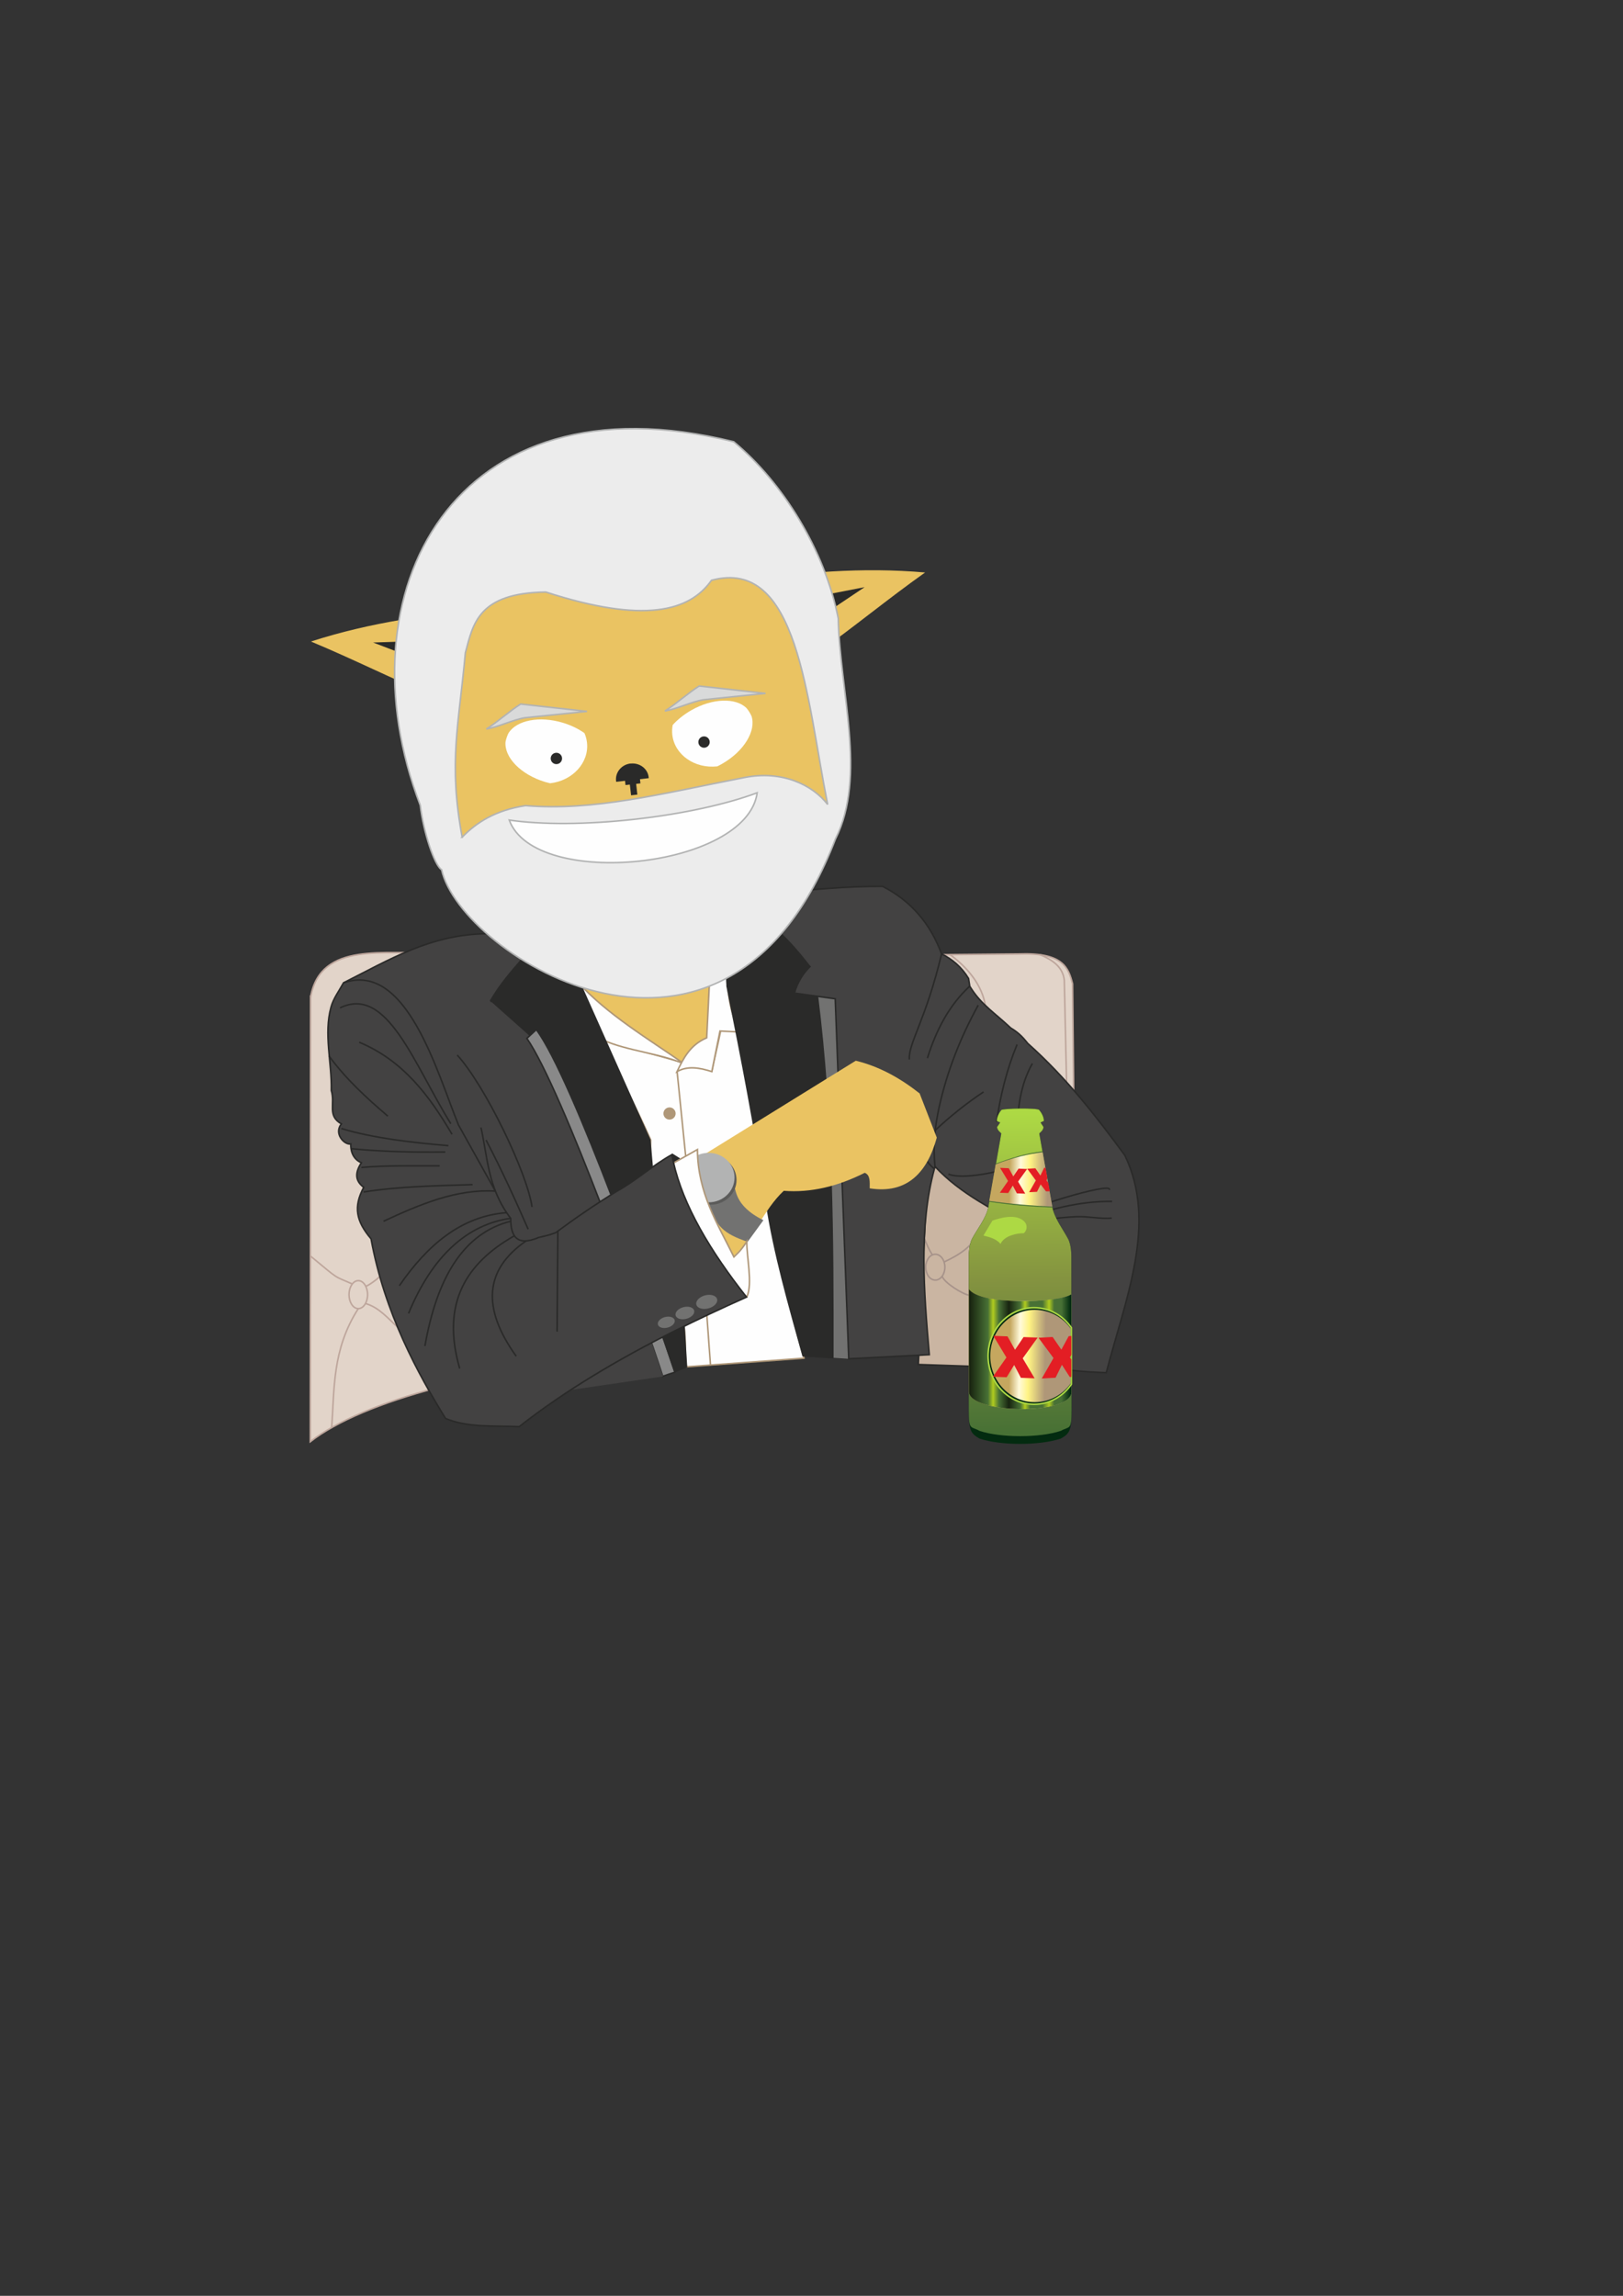 <?xml version="1.0" encoding="UTF-8"?>
<!DOCTYPE svg PUBLIC "-//W3C//DTD SVG 1.1//EN" "http://www.w3.org/Graphics/SVG/1.1/DTD/svg11.dtd">
<!-- Creator: CorelDRAW X5 -->
<svg xmlns="http://www.w3.org/2000/svg" xml:space="preserve" width="210mm" height="297mm" style="shape-rendering:geometricPrecision; text-rendering:geometricPrecision; image-rendering:optimizeQuality; fill-rule:evenodd; clip-rule:evenodd"
viewBox="0 0 21000 29700"
 xmlns:xlink="http://www.w3.org/1999/xlink">
 <rect x="0" y="0" width="21000" height="29700" fill="#333333" stroke="none"/>
 <defs>
  <style type="text/css">
   <![CDATA[
    .str3 {stroke:#2A2A29;stroke-width:20}
    .str1 {stroke:#2A2A29;stroke-width:20}
    .str0 {stroke:#AF9778;stroke-width:20}
    .str5 {stroke:#B2B3B3;stroke-width:20}
    .str7 {stroke:#032B10;stroke-width:20}
    .str6 {stroke:#487135;stroke-width:20}
    .str8 {stroke:#ADD944;stroke-width:20}
    .str2 {stroke:#BEA69C;stroke-width:20}
    .str4 {stroke:#A7938A;stroke-width:20}
    .fil5 {fill:none}
    .fil2 {fill:#2A2A29}
    .fil8 {fill:#434242}
    .fil9 {fill:#5B5B5A}
    .fil3 {fill:#727271}
    .fil11 {fill:#898989}
    .fil4 {fill:#AF9778}
    .fil10 {fill:#B2B3B3}
    .fil14 {fill:#D9DADA}
    .fil21 {fill:#E31E24}
    .fil13 {fill:#ECECEC}
    .fil1 {fill:#FEFEFE}
    .fil15 {fill:#032B10}
    .fil20 {fill:#ADD944}
    .fil6 {fill:#E2D4C9}
    .fil0 {fill:#EAC362}
    .fil7 {fill:#CAB5A2}
    .fil19 {fill:url(#id2)}
    .fil16 {fill:url(#id3)}
    .fil18 {fill:url(#id4)}
    .fil17 {fill:url(#id5)}
    .fil12 {fill:url(#id6)}
   ]]>
  </style>
    <mask id="id0">
  <linearGradient id="id1" gradientUnits="userSpaceOnUse" x1="9684.38" y1="17969" x2="9705.48" y2="19122.7">
   <stop offset="0" style="stop-opacity:1; stop-color:white"/>
   <stop offset="1" style="stop-opacity:0; stop-color:white"/>
  </linearGradient>
     <rect style="fill:url(#id1)" x="2333" y="17416" width="14724" height="2260"/>
    </mask>
  <linearGradient id="id2" gradientUnits="userSpaceOnUse" x1="12549.5" y1="17498.8" x2="13850.2" y2="17498.8">
   <stop offset="0" style="stop-color:#182410"/>
   <stop offset="0.18" style="stop-color:#487135"/>
   <stop offset="0.231" style="stop-color:#B0CB1F"/>
   <stop offset="0.29" style="stop-color:#487135"/>
   <stop offset="0.388" style="stop-color:#182410"/>
   <stop offset="0.502" style="stop-color:#487135"/>
   <stop offset="0.549" style="stop-color:#B0CB1F"/>
   <stop offset="0.6" style="stop-color:#487135"/>
   <stop offset="0.722" style="stop-color:#487135"/>
   <stop offset="0.788" style="stop-color:#B0CB1F"/>
   <stop offset="0.839" style="stop-color:#487135"/>
   <stop offset="0.91" style="stop-color:#487135"/>
   <stop offset="1" style="stop-color:#032B10"/>
  </linearGradient>
  <linearGradient id="id3" gradientUnits="userSpaceOnUse" x1="13229.2" y1="18524.7" x2="13170.5" y2="14407.8">
   <stop offset="0" style="stop-color:#487135"/>
   <stop offset="0.478" style="stop-color:#849340"/>
   <stop offset="1" style="stop-color:#ADD944"/>
  </linearGradient>
  <linearGradient id="id4" gradientUnits="userSpaceOnUse" x1="12859.6" y1="15252.5" x2="13556.4" y2="15265.5">
   <stop offset="0" style="stop-color:#C5A75F"/>
   <stop offset="0.29" style="stop-color:#C5A75F"/>
   <stop offset="0.49" style="stop-color:#FFFADB"/>
   <stop offset="0.671" style="stop-color:#FFF383"/>
   <stop offset="1" style="stop-color:#AF9778"/>
  </linearGradient>
  <linearGradient id="id5" gradientUnits="userSpaceOnUse" xlink:href="#id4" x1="12874.1" y1="17492.7" x2="13525.6" y2="17504.8">
  </linearGradient>
  <linearGradient id="id6" gradientUnits="userSpaceOnUse" x1="9677.07" y1="18189.5" x2="9712.79" y2="18902.2">
   <stop offset="0" style="stop-color:#86776F"/>
   <stop offset="1" style="stop-color:#FEFEFE"/>
  </linearGradient>
 </defs>
 <g id="Layer_x0020_1">
  <g id="_185562552">
   <path class="fil0" d="M7546 12779c378,429 826,697 1275,962 108,-105 215,-210 323,-316 11,-223 22,-445 33,-668 -548,3 -1095,6 -1643,10 4,4 8,8 11,12z"/>
   <path class="fil1 str0" d="M10403 17570c-200,-691 -352,-1362 -476,-2029 -136,-728 -238,-1452 -333,-2193 -89,6 -178,-31 -267,-24 -33,164 -82,367 -115,531 -456,-136 -947,-262 -1403,-398 192,431 418,858 610,1289 -7,823 -69,1590 433,2426 24,157 6,353 30,510 507,-37 1014,-75 1521,-112z"/>
   <path class="fil1 str0" d="M7476 12704c378,420 918,738 1381,1062 -315,-140 -734,-169 -1049,-309 -99,-222 -233,-530 -332,-753z"/>
   <path class="fil1 str0" d="M9179 12720c-12,235 -24,470 -35,706 -214,91 -300,263 -384,437 136,-77 290,-52 450,0 35,-175 71,-350 106,-525 87,4 173,9 260,13 -154,-286 -174,-605 -163,-926 -63,94 -171,201 -234,295z"/>
   <polygon class="fil2" points="8699,14922 8713,15041 8804,14988 "/>
   <path class="fil2" d="M7819 15519c-249,-706 -527,-1408 -1003,-2085 240,-221 481,-443 721,-664 294,659 587,1318 881,1976 11,115 21,253 32,368 -211,143 -421,262 -632,405z"/>
   <path class="fil2 str1" d="M10807 12922c-74,-10 -148,-21 -222,-31 -393,-55 -782,-70 -1175,-125 189,941 363,1841 504,2777 101,672 293,1331 477,1996 132,9 263,17 395,26 65,4 131,9 196,13 43,-1537 -34,-3092 -175,-4657z"/>
   <path class="fil3" d="M10816 12914c-74,-10 -156,-22 -230,-32 197,1567 202,3131 200,4684 65,4 131,9 196,13 20,-1541 -5,-3098 -166,-4665z"/>
   <circle class="fil4" cx="8663" cy="14405" r="79"/>
   <line class="fil5 str0" x1="8761" y1="13862" x2="8872" y2= "14957" />
   <line class="fil5 str0" x1="9146" y1="17014" x2="9193" y2= "17660" />
   <g>
    <path class="fil6 str2" d="M12084 12351c79,-1 159,-2 238,-2 286,-3 572,-6 857,-8 581,-22 645,180 699,386 5,513 11,1027 16,1540 -30,-32 -60,-63 -90,-95 -573,-607 -1147,-1214 -1720,-1821z"/>
    <path class="fil5 str2" d="M13804 14172c-11,-497 -22,-994 -33,-1491 -19,-174 -153,-262 -313,-331"/>
    <path class="fil5 str2" d="M12755 13061c-19,-254 -183,-507 -463,-712"/>
   </g>
   <polygon class="fil7 str3" points="11882,17652 12009,14991 12825,15404 12978,17689 "/>
   <ellipse class="fil5 str4" cx="12102" cy="16393" rx="124" ry="167"/>
   <path class="fil5 str4" d="M12686 15898c-90,227 -274,335 -471,428"/>
   <path class="fil5 str4" d="M12193 16513c17,74 266,237 361,246"/>
   <path class="fil5 str4" d="M12065 16234c-47,-67 -75,-141 -105,-213"/>
   <path class="fil8 str3" d="M9606 11435c101,-1 239,38 418,122 461,-47 922,-93 1397,-90 375,192 620,491 762,873 135,68 256,165 349,318 5,34 11,67 16,101 6,10 13,21 19,30 138,214 308,318 510,509 120,72 168,136 222,201 509,454 887,948 1254,1445 430,879 4,1873 -239,2814 -653,-21 -1066,-136 -1719,-158 191,-593 381,-1185 572,-1778 -170,-92 -340,-182 -505,-284 -202,-125 -395,-266 -564,-447 -3,10 -5,20 -8,29 -203,747 -137,1575 -66,2405 -347,18 -695,35 -1042,53 -58,-1552 -116,-3104 -175,-4657 -177,-25 -353,-49 -530,-74 33,-130 104,-242 201,-343 -305,-265 -610,-529 -915,-794 14,-92 29,-184 43,-277z"/>
   <path class="fil5 str3" d="M11800 14534c67,230 124,456 290,587"/>
   <path class="fil5 str1" d="M12657 13004c-229,415 -400,850 -503,1307 -59,272 -84,494 -56,781"/>
   <path class="fil0" d="M9491 16252c-198,-394 -397,-789 -595,-1183 726,-449 1451,-898 2177,-1347 303,74 572,223 826,423 74,191 148,381 222,572 -123,450 -384,733 -868,656 0,-82 10,-171 -64,-201 -353,178 -702,260 -1048,233 -265,248 -388,619 -651,847z"/>
   <path class="fil3" d="M9878 15785c-68,93 -136,187 -204,280 -313,-107 -406,-195 -520,-511 87,-75 249,-155 336,-230 40,43 -5,269 388,461z"/>
   <ellipse class="fil9" cx="9195" cy="15265" rx="335" ry="320"/>
   <ellipse class="fil10" cx="9169" cy="15234" rx="335" ry="320"/>
   <path class="fil1 str0" d="M8719 15043c102,-57 203,-115 305,-172 4,565 261,959 472,1389 36,-37 79,-64 167,-199 -4,197 78,540 2,714 -218,-96 -1087,-1405 -947,-1732z"/>
   <path class="fil5 str3" d="M11766 13707c-16,-207 216,-518 417,-1367"/>
   <path class="fil8" d="M6346 12917c176,150 345,333 520,483 -15,15 -29,30 -44,45 574,623 852,1335 1003,2085 29,-76 -341,201 -645,419 -162,50 -321,103 -385,95 -149,9 -191,-104 -179,-279 -148,-185 -212,-415 -339,-592 -36,-109 -219,-397 -321,-576 -155,-271 -147,-619 -229,-936 204,-237 415,-508 619,-745z"/>
   <polygon class="fil2" points="7549,12797 6870,13416 6333,12939 7048,11743 "/>
   <path class="fil11 str1" d="M6940 13320c478,645 1548,3696 1793,4432 -64,21 -94,29 -158,53 -232,-724 -1300,-3712 -1758,-4372 41,-38 82,-76 123,-114z"/>
   <path class="fil8" d="M8433 17368c6,-8 -1079,617 -1053,614l1200 -176 -147 -437z"/>
   <polygon class="fil2 str3" points="8852,17173 8882,17683 8731,17744 8577,17293 "/>
   <path class="fil6 str2" d="M4018 12898l-3 5752 0 0c343,-266 910,-504 1641,-698l-65 -5636c-584,46 -1443,-152 -1572,583z"/>
   <ellipse class="fil5 str2" cx="4636" cy="16748" rx="120" ry="181"/>
   <path class="fil5 str2" d="M4016 16248c388,320 285,248 542,362"/>
   <path class="fil5 str2" d="M4732 16638c10,13 198,-121 184,-135"/>
   <path class="fil5 str2" d="M4729 16863c176,50 293,195 417,307"/>
   <path class="fil12" style="mask:url(#id0)" d="M10416 17426c3267,0 5993,621 6631,1448l-13262 0c639,-827 3365,-1448 6631,-1448z"/>
   <path class="fil8 str3" d="M7199 11829c-230,99 -644,38 -884,250 -739,2 -1287,343 -1870,635 -60,109 -132,204 -162,315 -96,346 12,723 4,1078 53,176 -56,326 130,432 -101,127 39,275 122,260 -4,71 17,192 137,243 -78,120 -90,227 30,318 -135,253 -99,437 95,666 175,964 610,1750 964,2324 285,121 627,92 953,106 607,-476 1295,-879 1999,-1232 313,-157 629,-304 942,-444 -468,-594 -822,-1187 -947,-1751 -7,-31 -13,-61 -18,-92 -259,144 -451,328 -710,472 -276,168 -539,349 -794,538 -65,22 -52,23 -220,62 -281,118 -363,-12 -362,-247 -302,-397 -297,-794 -388,-1191 38,-544 91,-1084 129,-1628 241,-416 611,-698 852,-1114z"/>
   <path class="fil5 str1" d="M4446 12714c815,-282 1209,1158 1486,1839 159,286 319,572 478,857"/>
   <path class="fil5 str3" d="M6115 15325c-470,15 -940,22 -1410,95"/>
   <path class="fil5 str3" d="M5833 14537c-478,-769 -823,-1797 -1434,-1498"/>
   <path class="fil5 str3" d="M5849 14674c-292,-494 -626,-951 -1201,-1191"/>
   <path class="fil5 str3" d="M5018 14439c-273,-234 -540,-476 -763,-781"/>
   <path class="fil5 str3" d="M4416 14599c410,125 921,183 1386,222"/>
   <path class="fil5 str3" d="M5762 14903c-409,5 -818,-4 -1223,-43"/>
   <path class="fil5 str3" d="M5689 15082c-345,1 -699,-7 -1014,21"/>
   <line class="fil5 str3" x1="7208" y1="17227" x2="7218" y2= "15926" />
   <path class="fil5 str3" d="M5167 16633c360,-522 797,-900 1387,-945"/>
   <path class="fil5 str3" d="M6809 16052c-543,373 -575,873 -130,1493"/>
   <path class="fil5 str3" d="M5948 17704c-245,-847 87,-1364 707,-1717"/>
   <path class="fil5 str3" d="M5498 17413c154,-878 496,-1460 1109,-1614"/>
   <path class="fil5 str3" d="M5286 16992c308,-748 765,-1153 1321,-1231"/>
   <path class="fil5 str3" d="M4962 15799c470,-218 942,-420 1447,-390"/>
   <ellipse class="fil3" transform="matrix(0.78 -0.208 0.208 0.78 8621.22 17106.4)" rx="139" ry="87"/>
   <ellipse class="fil3" transform="matrix(0.862 -0.229 0.229 0.862 8861.74 16985.5)" rx="139" ry="87"/>
   <ellipse class="fil3" transform="matrix(0.966 -0.257 0.257 0.966 9144.34 16841.9)" rx="139" ry="87"/>
   <path class="fil5 str1" d="M12726 14126c-224,148 -439,322 -625,496"/>
   <path class="fil5 str1" d="M13160 13512c-133,322 -216,657 -265,1000"/>
   <path class="fil5 str1" d="M13162 14689c-2,-341 43,-661 196,-931"/>
   <path class="fil5 str1" d="M13128 15750c18,-86 1286,-474 1225,-357"/>
   <path class="fil5 str1" d="M13136 15805c412,-158 828,-268 1254,-263"/>
   <path class="fil5 str1" d="M13167 15822c231,-22 500,-72 760,-82 160,-6 316,32 458,18"/>
   <path class="fil5 str1" d="M12271 15189c263,105 1093,-135 1058,-212"/>
   <path class="fil5 str1" d="M13406 15266c-85,246 -243,358 -399,475"/>
   <path class="fil5 str1" d="M13088 15748c175,-115 342,-236 439,-407"/>
   <path class="fil2 str1" d="M9563 11711c363,152 651,451 915,794 -115,111 -179,249 -217,402 -295,-57 -580,-104 -852,-149 -25,-353 51,-701 154,-1047z"/>
   <path class="fil8" d="M6096 14588l492 -5c0,0 -139,-1385 -101,-1429 39,-44 -304,-352 -304,-352l-87 1786z"/>
   <path class="fil0" d="M6401 7873c-266,391 -494,754 -760,1145 -544,-225 -1074,-493 -1618,-719 785,-253 1555,-356 2378,-427z"/>
   <path class="fil2" d="M5696 8644c-37,-18 247,-369 247,-369l-1115 37 868 332z"/>
   <path class="fil0" d="M9556 7518c346,322 649,626 996,948 480,-341 938,-720 1418,-1060 -821,-72 -1595,-1 -2413,113z"/>
   <circle class="fil0" transform="matrix(1.388 -0.156 0.156 1.388 8187.95 9849.1)" r="2011"/>
   <path class="fil1" d="M7562 9484c17,38 28,79 33,122 29,258 -184,494 -477,527l0 0c-21,-5 -43,-11 -65,-17 -314,-95 -530,-318 -512,-519 8,-40 21,-79 40,-116 106,-163 399,-223 702,-131 106,32 200,78 278,133z"/>
   <path class="fil1" d="M8704 9380c-8,41 -10,83 -5,126 29,258 290,441 582,408l0 0c20,-10 40,-20 59,-31 286,-162 446,-428 384,-619 -17,-37 -39,-72 -65,-104 -139,-136 -439,-129 -714,28 -96,55 -178,121 -242,192z"/>
   <circle class="fil2" transform="matrix(1.058 -0.119 0.119 1.058 7199.06 9811.78)" r="69"/>
   <circle class="fil2" transform="matrix(1.058 -0.119 0.119 1.058 9109.47 9599.67)" r="69"/>
   <path class="fil2" d="M10415 8113c32,-26 -323,-305 -323,-305l1095 -212 -772 517z"/>
   <path class="fil2" d="M8160 9878c116,-13 221,66 233,176 1,4 1,9 1,13l-421 47c-1,-4 -1,-9 -2,-13 -12,-110 72,-211 188,-224z"/>
   <rect class="fil2" transform="matrix(0.126 -0.014 0.104 0.923 8143.6 10095.7)" width="646" height="209"/>
   <rect class="fil2" transform="matrix(-0.014 -0.126 0.923 -0.104 8093.69 10155.9)" width="646" height="209"/>
   <path class="fil1" d="M9797 10256c-96,712 -690,1299 -1467,1387 -780,88 -1492,-357 -1741,-1033 410,60 995,61 1638,-12 627,-71 1185,-197 1570,-341z"/>
   <path class="fil13 str5" d="M5980 10831c-180,-972 -44,-1442 41,-2385 101,-379 167,-775 1041,-787 1272,411 1860,251 2144,-152 1121,-303 1229,1529 1503,2900 -200,-258 -594,-443 -1073,-349 -1095,213 -1952,437 -2837,364 -388,60 -632,216 -820,409zm4831 20l0 1c406,-815 53,-1910 35,-2853 -175,-884 -721,-1762 -1352,-2284 -3631,-901 -5109,1954 -4056,4703 40,346 185,780 276,833 240,1104 3681,3295 5097,-400zm-1014 -595c-132,978 -2874,1262 -3208,353 410,60 995,61 1638,-12 627,-71 1185,-197 1570,-341z"/>
   <path class="fil14 str5" d="M6293 9431c127,-78 317,-245 444,-323 265,28 593,67 858,95 -232,23 -569,59 -801,82 -160,26 -341,119 -501,146z"/>
   <path class="fil14 str5" d="M8603 9198c127,-78 317,-245 444,-323 265,28 593,67 858,95 -232,23 -569,59 -801,82 -160,26 -341,119 -501,146z"/>
   <path class="fil5 str3" d="M6884 15614c-63,-440 -606,-1568 -968,-1965"/>
   <path class="fil5 str3" d="M6834 15902c-164,-374 -336,-754 -545,-1154"/>
   <path class="fil5 str3" d="M12000 13688c113,-361 280,-683 548,-931"/>
   <path class="fil15" d="M13727 18610c111,-66 138,-95 138,-372l-3 -1979c0,-22 0,-154 -42,-233 -60,-115 -173,-261 -203,-404l-170 -960c16,-17 51,-39 55,-83l-39 -60c13,0 29,-17 44,-17 0,-54 -31,-108 -60,-143 -32,-26 -465,-26 -491,0 -29,35 -58,89 -58,143 13,0 29,17 44,17l-41 60c4,44 41,66 55,83l-169 960c-31,143 -150,288 -210,404 -41,79 -42,213 -42,233l0 1979c0,277 28,306 138,372 271,92 782,92 1053,0z"/>
   <path class="fil16" d="M13727 18510c111,-64 138,4 138,-271l-3 -1979c0,-22 0,-154 -42,-233 -60,-115 -173,-261 -203,-404l-170 -960c16,-17 51,-39 55,-83l-39 -60c13,0 29,-17 44,-17 0,-54 -31,-108 -60,-143 -19,-29 -474,-22 -491,0 -29,35 -58,89 -58,143 13,0 29,17 44,17l-41 60c4,44 41,66 55,83l-169 960c-31,143 -150,288 -210,404 -41,79 -42,213 -42,233l0 1979c0,275 28,207 138,271 271,92 782,92 1053,0z"/>
   <path class="fil17" d="M13864 18003c0,318 -1327,284 -1327,0 0,-441 0,-884 0,-1326 148,213 1156,178 1326,67l0 726 1 0 0 534z"/>
   <path class="fil5 str6" d="M13490 14904c-218,26 -403,86 -604,159"/>
   <path class="fil5 str6" d="M13616 15611c-270,-12 -541,-32 -814,-74"/>
   <path class="fil18" d="M13616 15611l-125 -705c-179,23 -372,65 -608,157l-83 473c278,39 549,62 817,74z"/>
   <path class="fil19" d="M13864 18003c0,318 -1327,284 -1327,0 0,-441 0,-884 0,-1326 148,213 1156,178 1326,67l0 419c-109,-139 -277,-227 -464,-227 -329,0 -595,272 -595,607 0,335 267,607 595,607 188,0 356,-89 465,-228l0 -453 0 0 0 534z"/>
   <path class="fil20" d="M12724 15985l117 -194c85,-31 316,-103 420,20 34,38 29,111 -16,143 -76,-3 -252,29 -299,138 -60,-71 -149,-89 -221,-108z"/>
   <path class="fil5" d="M13398 16887c188,0 356,92 465,237l0 789c-109,144 -277,237 -465,237 -329,0 -595,-283 -595,-631 0,-349 267,-631 595,-631z"/>
   <path class="fil5 str7" d="M13390 16935c194,0 365,97 472,246l0 722c-107,149 -279,246 -472,246 -324,0 -587,-272 -587,-607 0,-335 263,-607 587,-607z"/>
   <path class="fil5 str8" d="M13380 16917c199,0 375,102 483,260l0 730c-108,157 -284,260 -483,260 -329,0 -595,-280 -595,-625 0,-345 267,-625 595,-625z"/>
   <polygon class="fil21" points="13863,17812 13842,17814 13740,17656 13658,17823 13480,17833 13631,17568 13440,17310 13440,17306 13620,17296 13733,17460 13828,17285 13863,17283 13863,17526 13843,17560 13863,17588 "/>
   <path class="fil21" d="M13431 17298l-1 -1 1 0 0 1zm-42 533l-180 -7 -87 -166 -97 159 -178 -7 175 -249 -169 -280 183 7 97 174 111 -165 182 7 -193 268 155 260z"/>
   <path class="fil21" d="M13581 15411l-47 1 -69 -90 -47 96 -102 5 87 -152 -111 -151 105 -6 65 94 48 -100 18 -1 24 133 -11 32 23 30 19 108zm-294 -287l2 0 -2 3 0 -3z"/>
   <path class="fil21" d="M13291 15117l-1 -1 0 0 0 1zm-25 325l-109 -4 -53 -101 -59 97 -108 -4 106 -152 -103 -170 112 5 59 106 68 -101 111 5 -118 163 95 158z"/>
   <path class="fil5 str2" d="M4636 16929c-342,532 -307,1049 -345,1539"/>
  </g>
 </g>
</svg>

